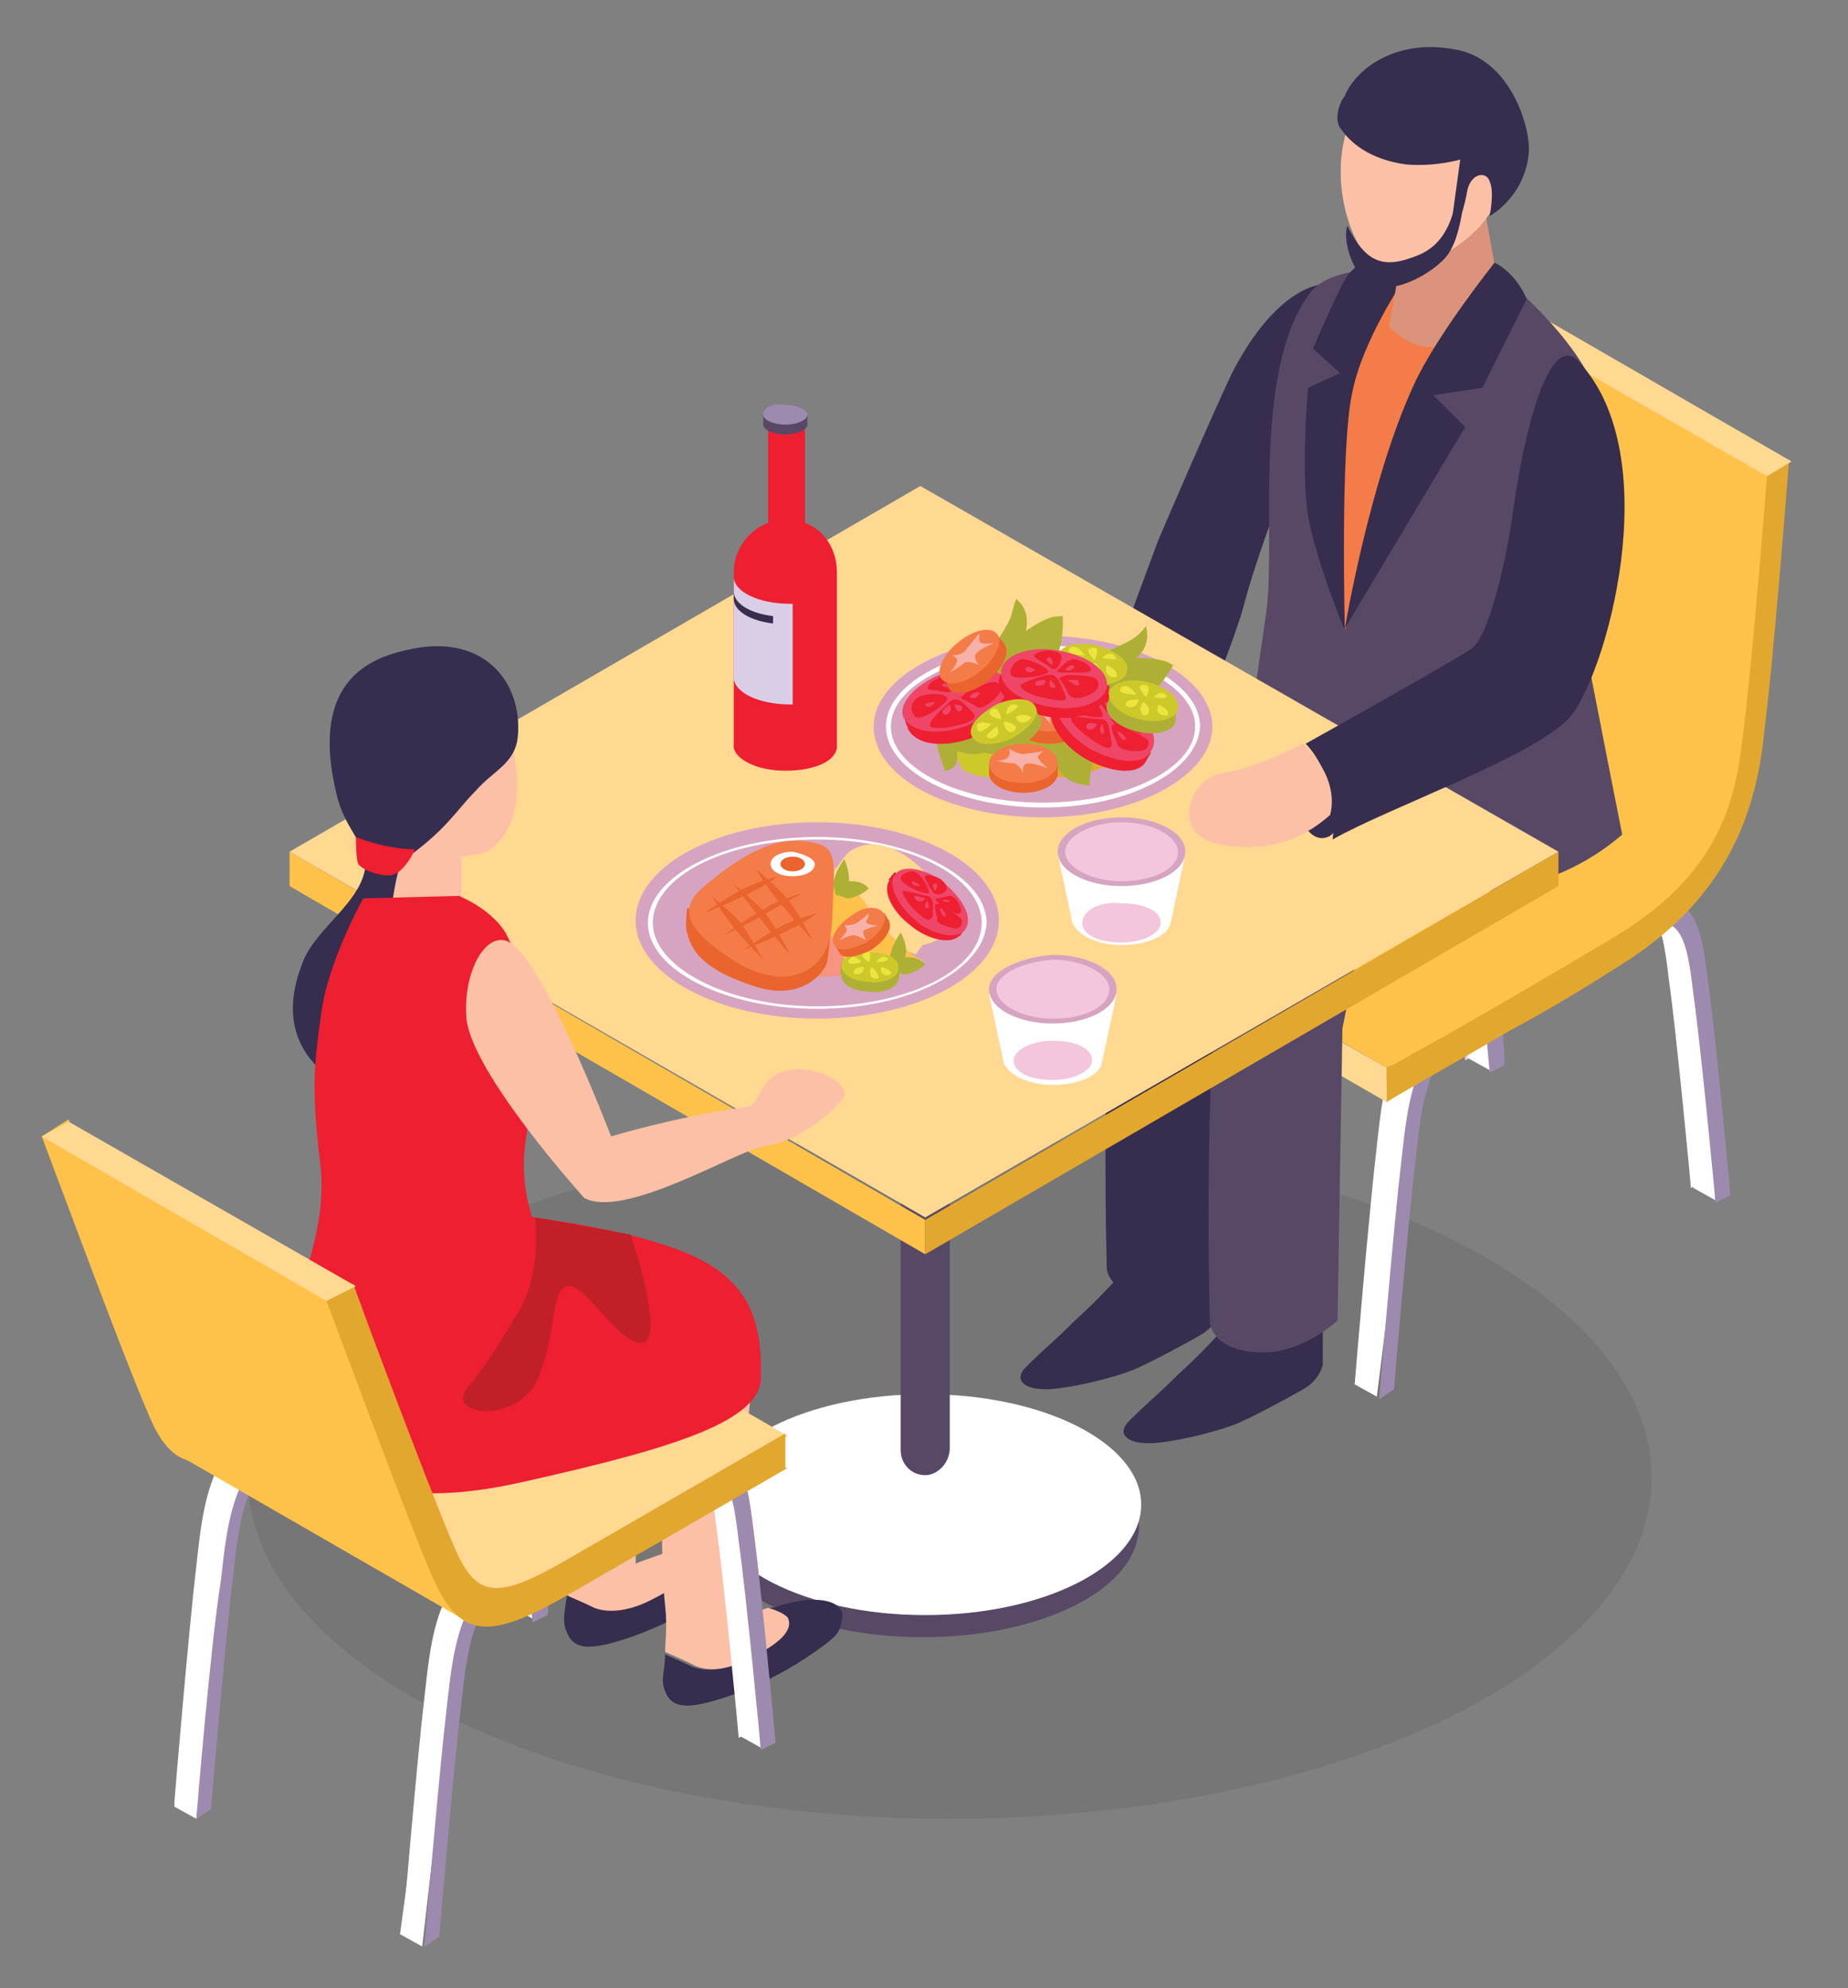 <svg version="1.1" id="Layer_1" xmlns="http://www.w3.org/2000/svg" xmlns:xlink="http://www.w3.org/1999/xlink" x="0px" y="0px" viewBox="0 0 75.3 81" enable-background="new 0 0 75.3 81" xml:space="preserve">
<rect x="0" y="0" width="75.3" height="81" fill="#808080" stroke="none"/>
<g>
	<g opacity="0.5">
		<ellipse fill="#6B6C6C" cx="38.7" cy="60.2" rx="28.6" ry="13.9"></ellipse>
	</g>
	<g>
		<g>
			<g>
				<g>
					<path fill="#F3C6DD" d="M59.5,34.2c-0.3-2.4-0.6-4.4-3.6-2.6l-1.5,0.9l-2.3,1.3l-1.5,0.9c-3.1,1.8-3.3,4.1-3.6,6.8
						c-0.4,2.5-1,9.6-1,9.7l0.6-0.4c0-0.1,0.6-7.1,0.9-9.5c0.3-2.9,0.6-4.4,3-5.8l1.5-0.9l2.3-1.3l1.5-0.9c2.4-1.4,2.7-0.3,3,2.3
						c0.3,2.1,0.9,8.4,0.9,8.5l0.6-0.3C60.4,42.8,59.8,36.3,59.5,34.2z"></path>
					<path fill="#FFFFFF" d="M59.8,43.1l0.9,0.5c0,0-0.1-4.4-0.3-6s-0.9-5.3-0.9-5.3l-0.4,0.3L59.8,43.1z"></path>
					<path fill="#F3C6DD" d="M46.9,51.7L46,51.2c0,0,1.1-8.1,1.2-9.3c0.2-1.2,0.8-4.2,0.8-4.2l1,0.3c0,0-0.8,1.9-0.9,3.1
						C48.1,42.3,46.9,51.7,46.9,51.7z"></path>
					<path fill="#9C8BAF" d="M60.5,34.7c-0.3-2.4-0.6-4.4-3.6-2.6L55.3,33L53,34.3l-1.5,0.9c-3.1,1.8-3.3,4.1-3.6,6.8
						c-0.3,2.5-0.9,9.6-0.9,9.7l0.6-0.4c0-0.1,0.6-7.1,0.9-9.5c0.3-2.9,0.6-4.4,3-5.8l1.5-0.9l2.3-1.3l1.5-0.9
						c2.4-1.4,2.7-0.3,3,2.3c0.3,2.1,0.9,8.4,0.9,8.5l0.6-0.3C61.4,43.3,60.7,36.9,60.5,34.7z"></path>
				</g>
				<g>
					<path fill="#FFFFFF" d="M68.7,39.5c-0.3-2.4-0.6-4.4-3.6-2.6l-1.5,0.9L61.2,39l-1.5,0.9c-3.1,1.8-3.3,4.1-3.6,6.8
						c-0.3,2.5-0.9,9.6-0.9,9.7l0.6-0.4c0-0.1,0.6-7.1,0.9-9.5c0.3-2.9,0.6-4.4,3-5.8l1.5-0.9l2.3-1.3l1.5-0.9
						c2.4-1.4,2.7-0.3,3,2.3c0.3,2.1,0.9,8.4,0.9,8.5l0.6-0.3C69.6,48,69,41.6,68.7,39.5z"></path>
					<path fill="#FFFFFF" d="M69,48.4l0.9,0.5c0,0-0.1-4.4-0.3-6c-0.2-1.6-0.9-5.3-0.9-5.3l-0.4,0.3L69,48.4z"></path>
					<path fill="#FFFFFF" d="M56.1,56.9l-0.9-0.5c0,0,1.1-8.1,1.2-9.3c0.2-1.2,0.8-4.2,0.8-4.2l1,0.3c0,0-0.8,1.9-0.9,3.1
						C57.3,47.5,56.1,56.9,56.1,56.9z"></path>
					<path fill="#9C8BAF" d="M69.6,40c-0.3-2.4-0.6-4.4-3.6-2.6l-1.5,0.9l-2.3,1.3l-1.5,0.9c-3.1,1.8-3.3,4.1-3.6,6.8
						c-0.3,2.5-0.9,9.6-0.9,9.7l0.6-0.4c0-0.1,0.6-7.1,0.9-9.5c0.3-2.9,0.6-4.4,3-5.8l1.5-0.9l2.3-1.3l1.5-0.9
						c2.4-1.4,2.7-0.3,3,2.3c0.3,2.1,0.9,8.4,0.9,8.5l0.6-0.3C70.5,48.5,69.9,42.1,69.6,40z"></path>
				</g>
				<path fill="#FEC24A" d="M56.5,43.5l-11.6-6.7c0,0,9-4.2,11.2-6s4-5.7,4.4-13.8c0.1-1.4-0.1-3.6,0.3-4.2
					c0.9-0.5,11.7,6.4,11.7,6.4s-0.8,9.9-1.5,12.9c-0.8,3-3.1,5.3-6.8,7.3S56.5,43.5,56.5,43.5z"></path>
				<g>
					<path fill="#E2A72F" d="M72,19.4c0,0-0.6,7.7-1,10.7c-0.3,2.6-1,5.5-5.1,8c-3.5,2.1-8,4.7-9.4,5.4v1.4c0.8-0.5,2.8-1.6,5-2.9
						c1.5-0.8,3-1.7,4.4-2.6c4.6-2.8,5.7-6.5,6-9.7c0.4-3.1,1-11,1-11L72,19.4z"></path>
				</g>
				<path fill="#E96D64" d="M60.3,12.7c0,0-0.6,7.7-1,10.7c-0.3,2.6-1,5.5-5.1,8l-9.4,5.4v1.4c0.8-0.5,2.8-1.6,5-2.9
					c1.5-0.8,3-1.7,4.4-2.6c4.6-2.8,5.7-6.5,6-9.7c0.4-3.1,1-10.9,1-10.9L60.3,12.7z"></path>
				<polygon fill="#FFD892" points="61.4,12.1 60.3,12.7 72,19.4 73,18.8 				"></polygon>
				<polygon fill="#FFD892" points="44.9,38.2 56.5,44.9 56.5,43.5 44.9,36.9 				"></polygon>
			</g>
			<path fill="#362D4F" d="M53.8,11.6c0,0-1.8,0.1-3.6,3.6c-0.9,1.9-2.7,6.1-3,6.8c-1.2,3.2-2.3,6.3-2.3,6.3l3.9,1.5
				c0,0,1.6-4,1.9-5.2c0.3-1.2,1.1-3.4,1.1-3.4S51.7,13.7,53.8,11.6z"></path>
			<g>
				<path fill="#362D4F" d="M45.5,52.1c0,0-0.7,0.8-1.7,1.7c-0.9,0.9-1.2,1.1-2,1.9c-0.5,0.5-0.1,0.9,0.8,0.9c0.8,0,2.6-0.4,3.6-0.8
					c0.7-0.3,2-1,2.7-1.4s0.8-1,0.8-1V52L45.5,52.1z"></path>
				<path fill="#362D4F" d="M45.6,36c-0.8,5.7-0.5,15.7-0.5,15.7s0.1,1.2,2.2,1.2c1.6,0,3-1.3,3-1.3l0.2-11.9l0.7-3.5
					C49.3,36.1,47.4,36,45.6,36z"></path>
				<path fill="#362D4F" d="M49.7,54.3c0,0-0.7,0.8-1.7,1.7c-0.9,0.9-1.2,1.1-2,1.9c-0.5,0.5-0.1,0.9,0.8,0.9c0.8,0,2.6-0.4,3.6-0.8
					c0.7-0.3,2-1,2.7-1.4s0.8-1,0.8-1v-1.4L49.7,54.3z"></path>
				<path fill="#574966" d="M49.8,38.2c-0.8,5.7-0.5,15.7-0.5,15.7s0.1,1.2,2.2,1.2c1.6,0,3-1.3,3-1.3l0.2-11.9l0.7-3.5
					C53.6,38.2,51.7,38.2,49.8,38.2z"></path>
				<path fill="#574966" d="M50.6,31.7c2.8,2.3,6.4,4.9,10.2,4.6c1.9-0.2,3.8-1,5.3-2.3c-0.7-3.5-1.4-7.2-1.7-8.6
					c-0.6-2.8,1.1-5.8,0.8-9c-0.8-2.7-4.2-5.3-4.2-5.3L56.7,11c0,0-2.4-0.2-3.3,0.9c-2.4,3.2-1.4,10-1.8,13
					C51.5,25.6,51.1,28.5,50.6,31.7z"></path>
				<path fill="#362D4F" d="M54.8,11.4c-0.4,0.7-1.3,2.8-1.3,2.8l1.1,1l-1.3,0.6c0,0-0.3,3.4,0,5.2s1.5,4.7,1.5,4.7
					s1.1-10.5,1.3-11.9c0.3-1.4,1.3-2,1.3-2l-0.3-1.6C57.1,10.3,55.4,10.3,54.8,11.4z"></path>
				<path fill="#F47C48" d="M57.2,11.4c0,0-1.7,2.5-2.1,4.6c-0.5,2.2-0.3,9.7-0.3,9.7l0,0c0,0,2.2-7.7,3.2-9.3s2.2-3.2,2.2-3.2
					L57.2,11.4z"></path>
				<g id="man-head">
					<path fill="#DB947B" d="M57.1,10.5l-0.5,2.8c0,0,1.4,1.6,2.9,0.4c1.4-1.2,1.6-1.8,1.6-1.8L60.4,8L57.1,10.5z"></path>
					<g>
						<path fill="#FBC0A6" d="M60.8,3.8c-0.9-1.2-3.6-2.2-5.4,0.4c-1.8,2.7-0.1,7.2,1.5,6.9c0.9-0.1,2.9-1,3.8-2.4
							C61.7,7.1,61.5,4.8,60.8,3.8z"></path>
					</g>
					<path fill="#362D4F" d="M54.6,5.2c0.4,0.6,1.2,1.3,2.7,1.5c1.2,0.1,2.2-0.2,2.2-0.2l-0.4,2.9c0,0,0.4,0,0.7-1.7
						C60,7,60.6,7,60.7,7.4c0.2,0.4,0,1.4,0,1.4s1.5-0.8,1.6-2.7c0-1.2-0.9-3.8-3.1-4.1c-2.2-0.4-3.9,0.7-4.4,1.9
						C54.5,4.3,54.4,4.9,54.6,5.2z"></path>
						<path fill="#362D4F" d="M54.9,9.2c-0.2,0.6,0.2,2,1,2.4c0.9,0.4,2.3-0.4,2.9-1c0.3-0.3,0.6-0.8,0.8-2.1c0.1-0.8-0.2-0.8-0.3-0.2
					c-0.4,1.9-1.5,2.1-2.1,2.3C56.1,10.9,55.5,10.4,54.9,9.2z"></path>
				</g>
				<path fill="#362D4F" d="M60.9,10.7c0,0-2.4,3-3.3,5c-1.8,3.9-2.8,9.9-2.8,9.9l4.9-8.2l-1.3-1.3l2-0.3l1.8-3.6
					C62.3,12.4,61.9,11.2,60.9,10.7z"></path>
			
			</g>
			<g>
				<path fill="#574966" d="M46.4,62.2c0,2.5-3.9,4.5-8.8,4.5s-8.8-2-8.8-4.5s3.9-4.5,8.8-4.5S46.4,59.7,46.4,62.2z"></path>
				<rect x="28.9" y="61.2" fill="#574966" width="17.5" height="1.3"></rect>
				<ellipse fill="#FFFFFF" cx="37.7" cy="61.3" rx="8.8" ry="4.5"></ellipse>
				<path fill="#574966" d="M37.7,60.1L37.7,60.1c-0.6,0-1-0.5-1-1V32.3c0-0.6,0.5-1,1-1l0,0c0.6,0,1,0.5,1,1V59
					C38.7,59.6,38.2,60.1,37.7,60.1z"></path>
				<g>
					<polygon fill="#FEC24A" points="37.7,49.7 11.8,34.7 11.8,36.1 37.7,51.1 					"></polygon>
					<polygon fill="#E2A72F" points="37.7,49.7 63.5,34.7 63.5,36.1 37.7,51.1 					"></polygon>
					<polygon fill="#FFD892" points="11.8,34.7 37.5,19.8 63.5,34.7 37.7,49.6 					"></polygon>
				</g>
			</g>
			<path fill="#362D4F" d="M52.8,33c0.1,0.1,0.5,1.4,1.3,1.1c0.8-0.3,0.6-2.7,0.6-2.7L52.8,33z"></path>
			<g>
				<g>
					<path fill="#FFFFFF" d="M20.6,56.6C20.3,54.2,20,52.2,17,54l-1.5,0.9l-2.3,1.3L11.6,57c-3.1,1.8-3.3,4.1-3.6,6.8
						c-0.3,2.5-0.9,9.6-0.9,9.7l0.6-0.4c0-0.1,0.6-7.1,0.9-9.5c0.3-2.9,0.6-4.4,3-5.8l1.5-0.9l2.3-1.3l1.5-0.9
						c2.4-1.4,2.7-0.3,3,2.3c0.3,2.1,0.9,8.4,0.9,8.5l0.6-0.3C21.5,65.1,20.9,58.7,20.6,56.6z"></path>
					<path fill="#FFFFFF" d="M20.9,65.5l0.9,0.5c0,0-0.1-4.4-0.3-6c-0.2-1.6-0.9-5.3-0.9-5.3L20.2,55L20.9,65.5z"></path>
					<path fill="#FFFFFF" d="M8,74.1l-0.9-0.5c0,0,1.1-8.1,1.2-9.3C8.5,62.9,9.2,60,9.2,60l1,0.3c0,0-0.8,1.9-0.9,3.1
						C9.2,64.6,8,74.1,8,74.1z"></path>
					<path fill="#9C8BAF" d="M21.5,57.1c-0.3-2.4-0.6-4.4-3.6-2.6l-1.5,0.9l-2.3,1.3l-1.5,0.9c-3.1,1.8-3.3,4.1-3.6,6.8
						c-0.4,2.4-1,9.6-1,9.7l0.6-0.4c0-0.1,0.6-7.1,0.9-9.5c0.3-2.9,0.6-4.4,3-5.8l1.5-0.9l2.3-1.3l1.5-0.9c2.4-1.4,2.7-0.3,3,2.3
						c0.3,2.1,0.9,8.4,0.9,8.5l0.6-0.3C22.5,65.6,21.8,59.2,21.5,57.1z"></path>
				</g>
				<g>
					<path fill="#FEC24A" d="M20.5,53.1l-9,5.2C8.2,60.2,7,60,6,57.5c-1-2.3-3.8-9.9-4.3-11.2l1.1-0.7c0,0.1,3.1,8.4,4.1,10.7
						c0.9,2.1,1.7,2.2,4.5,0.6l9-5.2v1.4H20.5z"></path>
				</g>
				<g>
					<g>
						<path fill="#FBC0A6" d="M26.5,65.3c1-0.5,1.9-1.1,1.6-1.7c-0.1-0.3-0.5-0.4-0.8-0.4c-0.9,0.3-1.4,0.5-1.4,0.5s0.1-5.3,0.5-7.5
							c0.1-0.7-3.3-0.8-3.3-0.8c-0.1,0.5-0.2,5,0,7.7c0.1,0.9,0,1.5,0,1.9c0.2,0.1,0.7,0.3,1.1,0.5C24.7,65.8,25.5,65.8,26.5,65.3z"></path>
						<path fill="#362D4F" d="M23.1,66.5c0.3,0.8,1.1,0.7,2.6,0.2c1.4-0.5,2.5-1.1,3.5-1.8c1-0.7,1-0.8,1.1-1.3
							c0.2-0.7-0.8-1.1-2.5-0.6c-0.2,0.1-0.3,0.1-0.5,0.1c0.3,0.1,0.6,0.2,0.8,0.4c0.3,0.6-0.6,1.2-1.6,1.7s-1.8,0.5-2.3,0.3
							c-0.4-0.2-0.9-0.4-1.1-0.5C23,65.7,22.9,66.1,23.1,66.5z"></path>
					</g>
					<g>
						<path fill="#FBC0A6" d="M30.5,67.6c1-0.5,1.9-1.1,1.6-1.7c-0.1-0.3-0.5-0.4-0.8-0.4c-0.9,0.3-1.4,0.5-1.4,0.5
							s0.5-8.6,0.9-10.8c0.1-0.7-3.6,0.6-3.6,0.6c-0.1,0.5-0.4,6.9-0.1,9.6c0.1,0.9,0,1.5,0,1.9c0.2,0.1,0.7,0.3,1.1,0.5
							C28.7,68.1,29.6,68.1,30.5,67.6z"></path>
						<path fill="#362D4F" d="M27.1,68.9c0.3,0.8,1.1,0.7,2.6,0.2c1.4-0.5,2.5-1.1,3.5-1.8c1-0.7,1-0.8,1.1-1.3
							c0.2-0.7-0.8-1.1-2.5-0.6c-0.2,0.1-0.3,0.1-0.5,0.1c0.3,0.1,0.6,0.2,0.8,0.4c0.3,0.6-0.6,1.2-1.6,1.7s-1.8,0.5-2.3,0.3
							c-0.4-0.2-0.9-0.4-1.1-0.5C27.1,68.1,26.9,68.4,27.1,68.9z"></path>
					</g>
					<g>
						<path fill="#FFFFFF" d="M29.8,61.8c-0.3-2.4-0.6-4.4-3.6-2.6l-1.5,0.9l-2.3,1.3l-1.5,0.9c-3.1,1.8-3.3,4.1-3.6,6.8
							c-0.3,2.5-0.9,9.6-0.9,9.7l0.6-0.4c0-0.1,0.6-7.1,0.9-9.5c0.3-2.9,0.6-4.4,3-5.8l1.5-0.9l2.3-1.3l1.5-0.9
							c2.4-1.4,2.7-0.3,3,2.3c0.3,2.1,0.9,8.4,0.9,8.5l0.6-0.3C30.7,70.4,30.1,63.9,29.8,61.8z"></path>
						<path fill="#FFFFFF" d="M30.1,70.7l0.9,0.5c0,0-0.1-4.4-0.3-6c-0.2-1.6-0.9-5.3-0.9-5.3l-0.4,0.3L30.1,70.7z"></path>
						<path fill="#FFFFFF" d="M17.2,79.3l-0.9-0.5c0,0,1.1-8.1,1.2-9.3c0.2-1.2,0.8-4.2,0.8-4.2l1,0.3c0,0-0.8,1.9-0.9,3.1
							S17.2,79.3,17.2,79.3z"></path>
						<path fill="#9C8BAF" d="M30.7,62.3c-0.3-2.4-0.6-4.4-3.6-2.6l-1.5,0.9l-2.3,1.3l-1.5,0.9c-3.1,1.8-3.3,4.1-3.6,6.8
							c-0.3,2.5-0.9,9.6-0.9,9.7l0.6-0.4c0-0.1,0.6-7.1,0.9-9.5c0.3-2.9,0.6-4.4,3-5.8l1.5-0.9l2.3-1.3l1.5-0.9
							c2.4-1.4,2.7-0.3,3,2.3c0.3,2.1,0.9,8.4,0.9,8.5l0.6-0.3C31.6,70.9,31,64.5,30.7,62.3z"></path>
					</g>
					<path fill="#FFD892" d="M32.1,58.5l-11.6-6.7l-5.9,3.4c0,0,3.2,9.6,4.5,9.9C22.5,66,32.1,58.5,32.1,58.5z"></path>
					<g id="gal-head">
					
					<path fill="#FBC0A6" d="M20.1,31.5c0,0-0.8-1.4-1.2,0c-0.3,1.3,0.8,1.7,0.8,1.7L20.1,31.5z"></path>
					<path fill="#FBC0A6" d="M18.8,27.4c0.4,0.3,1.8,0.6,2.2,3.7c0.3,2.1-0.4,3-1,3.5c-0.2,0.2-1.2,0.3-1.2,0.3v2.3
						c0,0-1.4,0.5-2.6,0c-1.3-0.5-1.3-0.5-1.3-0.5s0.5-0.9,0.4-2.4c-0.1-1.9-0.8-4.5-0.3-5.5C15.8,26.9,17.8,26.7,18.8,27.4z"></path>
					
					<path fill="#362D4F" d="M21.1,30c-0.1,1.1-1,1.4-1.7,2.2c-0.8,0.8-1.2,1.6-2.9,2.8c-0.6,0.4-0.5,3.9-1.6,6.3
						c-1.3,2.6-0.5,3.1-0.5,3.1s-3.6-1.2-2.1-5.1c0.5-1.5,2.6-2.6,2.6-4.2c0-0.7-0.9-1.4-1.2-2.8c-1-4.2,1-5.4,2.8-5.8
						C19.7,25.7,21.3,27.8,21.1,30z"></path>
						<path fill="#ED1F31" d="M14.5,34.1c0,0,0,0.9,0.1,1.1c0.2,0.3,1.2,0.6,1.5,0.4c0.3-0.1,0.7-0.7,0.8-1
						C15.7,34.6,14.5,34.1,14.5,34.1z"></path>
					</g>
						
						<g id="gal-arm"><path fill="#ED1F31" d="M11.7,56.4c0.4,2.9,2.9,4.2,5.6,4c2.6-0.1,4.5-1.5,6.4-3.1c-0.3-2.4-0.9-4.9-1.8-7.1
						c-0.2-0.6-1.3-2.9,0.3-6.3c0.8-1.6-1-4.6-1.5-5.7c-0.5-1.1-2-1.7-2-1.7l-3.9,0.1c0,0-1.4,2.5-1.7,4.6S12.7,44.3,13,47
						c0.1,0.8,0.4,2.5-0.9,5.8C12,53.4,11.8,54.8,11.7,56.4z"></path>
					<path fill="#FBC0A6" d="M20.5,38.3c-0.8-0.1-1.6,1.3-1.5,3.1c0.1,2.2,4.8,7.4,4.8,7.4c1.6,0.9,6.2-1.9,7.3-2.1
						c1.1-0.1,2.6-1.1,3.2-1.9c0.6-0.7-1.6-1.7-2.7-1c-0.8,0.5-0.6,1.2-1.2,1.3c-2.9,0.4-5.5,1.2-5.5,1.2S21.9,38.4,20.5,38.3z"></path></g>
					
					
					<path fill="#ED1F31" d="M13.5,59.4c0,0,1.4,2.4,7.7,1c5.8-1.3,9.7-2.4,9.8-4.2c0.1-2.9-0.8-4.5-4-5.5c-2.3-0.8-6.7-1.3-6.7-1.3
						L13.5,59.4z"></path>
				</g>
				<path fill="#C12028" d="M21.8,49.6c0,0,0.3,2.3-0.7,3.9c-1,1.6-1.2,2-2.1,3.1c-0.8,1.1,2.1,1.4,2.9-0.4c0.8-1.8,0.5-3.6,1.2-3.8
					s2.2,2.5,3.1,2.3s-0.5-4.4-0.5-4.4L21.8,49.6z"></path>
				<path fill="#FEC24A" d="M7.3,59.3l11.8,6.8c0,0-2.6-6.5-3.4-8.6c-0.8-2.1-2-5.1-2-5.1L2.3,46.3L7.3,59.3z"></path>
				<g>
					<path fill="#E2A72F" d="M32.1,59.8l-9,5.2c-3.3,1.9-4.4,1.7-5.5-0.8c-1-2.3-3.8-9.9-4.3-11.2l1.1-0.7c0,0.1,3.1,8.4,4.1,10.7
						c0.9,2.1,1.7,2.2,4.5,0.6l9-5.2v1.4H32.1z"></path>
				</g>
				<polygon fill="#FFD892" points="2.8,45.7 1.7,46.3 13.3,53 14.5,52.4 				"></polygon>
			</g>
			<path fill="#362D4F" d="M64.3,14.7c-1.2-1.2-2.2,3-2.6,5.8c-0.3,2.3-1,5.3-1.7,5.9c-0.7,0.5-6.8,3.9-6.8,3.9s1.4,1.3,1.1,3.9
				c2.3-1.3,8-3.3,9.6-4.9C65.4,27.7,68,18.6,64.3,14.7z"></path>
			<path fill="#FBC0A6" d="M53.1,30.3c0,0-1.9,1-3.3,1.2c-1.3,0.2-2.2,2.5-0.1,2.9c2.2,0.4,3.6-0.4,4.5-1.2
				C54.6,31.6,53.1,30.3,53.1,30.3z"></path>
		</g>
		<g>
			<path fill="#ED1F31" d="M32.8,21.3v-4.1h-1.5v4.1c-0.8,0.3-1.4,1.1-1.4,2v7.2h4.2v-7.2C34.1,22.4,33.6,21.6,32.8,21.3z"></path>
			<path fill="#ED1F31" d="M29.9,30.4c0,0.5,0.9,1,2.1,1s2.1-0.4,2.1-1c0-0.5-0.9-1-2.1-1C30.9,29.4,29.9,29.9,29.9,30.4z"></path>
			<g>
				<path fill="#574966" d="M31.1,16.9v0.4c0,0.2,0.4,0.4,0.9,0.4s0.9-0.2,0.9-0.4v-0.4H31.1z"></path>
				<path fill="#9C8BAF" d="M31.1,16.9c0,0.2,0.4,0.4,0.9,0.4s0.9-0.2,0.9-0.4c0-0.2-0.4-0.4-0.9-0.4C31.5,16.4,31.1,16.6,31.1,16.9
					z"></path>
			</g>
			<g>
				<path fill="#D9CEE6" d="M29.9,23.5v1.9v2.2l0,0c0,0.6,1,1.1,2.3,1.1h0.1V26v-1.4c0,0,0,0-0.1,0C30.9,24.6,29.9,24.1,29.9,23.5z"></path>
			</g>
			<path fill="#362D4F" d="M31.5,25.1c-0.9-0.1-1.6-0.5-1.6-1v0.3c0,0.5,0.7,0.9,1.6,1V25.1z"></path>
		</g>
		<g>
			<g>
				<ellipse fill="#D6A4C0" cx="33.3" cy="37.5" rx="7.4" ry="4"></ellipse>
				<g>
					<path fill="#FFFFFF" d="M33.3,41.1c-3.8,0-6.9-1.6-6.9-3.5s3.1-3.5,6.9-3.5s6.9,1.6,6.9,3.5C40.1,39.5,37.1,41.1,33.3,41.1z
						 M33.3,34.2c-3.7,0-6.7,1.5-6.7,3.4c0,1.8,3,3.4,6.7,3.4s6.7-1.5,6.7-3.4S37,34.2,33.3,34.2z"></path>
				</g>
				<g>
					<path fill="#F8B1A9" d="M33.3,35.7c2.2,0,4,0.9,4.2,2.1c0-0.1,0-0.1,0-0.2c0-1.3-1.9-2.3-4.3-2.3s-4.3,1-4.3,2.3
						c0,0.1,0,0.1,0,0.2C29.3,36.6,31.1,35.7,33.3,35.7z"></path>
					<path fill="#F69381" d="M33.3,39.8c2.2,0,4-0.9,4.2-2.1c-0.2-1.1-2-2.1-4.2-2.1s-4,0.9-4.2,2.1C29.3,38.9,31.1,39.8,33.3,39.8z
						"></path>
				</g>
			</g>
			<g>
				<path fill="#FFD892" d="M38.5,38c0.4-0.6,0-1.3-0.3-1.8c-0.7-1.1-2.3-2.4-3.6-1.5c-0.2,0.2-0.5,0.6-0.8,1.1
					c0.1,0.2,0.3,0.4,0.5,0.4c0.3,0.1,0.4,0,0.6,0.2c0.4,0.4,0.4,1,0.9,1.3s0.6,0.6,1.1,1c0.1,0.1,0.3,0.1,0.4,0.2
					c0.1-0.1,0.2-0.3,0.3-0.4C38,38.4,38.3,38.3,38.5,38z"></path>
				<path fill="#FEC24A" d="M36,37.9c-0.5-0.3-0.5-0.9-0.9-1.3c-0.3-0.2-0.3-0.1-0.6-0.2c-0.2-0.1-0.4-0.2-0.5-0.4
					c-0.3,0.6-0.5,1.4-0.2,1.8c0,0.1,0,0.2,0,0.2c0.1,0.3,0.3,0.3,0.5,0.4c0,0.6,0.1,1,0.7,1.2c0.7,0.2,1.6,0.2,2.2-0.1
					c0.2-0.1,0.3-0.2,0.4-0.4c-0.1,0-0.3-0.1-0.4-0.2C36.6,38.5,36.5,38.2,36,37.9z"></path>
			</g>
			<path fill="#AEB035" d="M34.4,35c0,0-0.3,0.4-0.4,0.8c-0.1,0.4,0.1,0.7,0.1,0.7s0.4-0.2,0.5-0.6C34.6,35.4,34.4,35,34.4,35z"></path>
			<path fill="#AEB035" d="M34.7,35.9c0.5,0,0.7,0.3,0.7,0.3s-0.3,0.3-0.8,0.4c-0.2,0-0.6-0.2-0.6-0.2S34.2,35.9,34.7,35.9z"></path>
			<path fill="#AEB035" d="M36.7,38c0,0-0.3,0.4-0.4,0.8c-0.1,0.4,0.1,0.7,0.1,0.7s0.4-0.2,0.5-0.6S36.7,38,36.7,38z"></path>
			<path fill="#AEB035" d="M37,39c0.5,0,0.7,0.3,0.7,0.3s-0.3,0.3-0.8,0.4c-0.2,0-0.6-0.2-0.6-0.2S36.5,38.9,37,39z"></path>
			<g>
				<path fill="#EA642E" d="M28,37c0,0-0.1,0.8,0,1c0.2,0.9,0.9,1.6,2.8,2.2c1.9,0.6,2.8-0.6,2.9-1c0.1-0.5,0.2-2,0.2-2L28,37z"></path>
				<path fill="#F47C48" d="M33,34.3c-1.6-0.3-3.1,0.8-4.3,1.8c-1.2,1-0.6,1.9,1.3,3.1c2,1.2,3.8,0.5,3.9-1.6
					C34,35,34.2,34.5,33,34.3z"></path>
				<path fill="#FFFFFF" d="M33.2,35.2c0,0.3-0.4,0.5-0.9,0.5s-0.9-0.2-0.9-0.5s0.4-0.5,0.9-0.5C32.8,34.8,33.2,35,33.2,35.2z"></path>
				<ellipse fill="#EA642E" cx="32.3" cy="35.2" rx="0.5" ry="0.3"></ellipse>
				<path fill="#EA642E" d="M30.8,35.4c0,0,0.7,0.6,1.2,1.1c0.5,0.6,1.1,1.8,1.1,1.8s-0.8-0.9-1.4-1.6C31,35.8,30.8,35.4,30.8,35.4z
					"></path>
				<path fill="#EA642E" d="M29.9,36c0,0,0.7,0.6,1.2,1.1c0.5,0.6,1.1,1.8,1.1,1.8s-0.8-0.9-1.4-1.7C30.1,36.3,29.9,36,29.9,36z"></path>
				<path fill="#EA642E" d="M29,36.5c0,0,0.6,0.5,1.1,1c0.4,0.5,1,1.6,1,1.6s-0.6-0.6-1.2-1.3C29.3,37,29,36.5,29,36.5z"></path>
				<path fill="#EA642E" d="M32.7,36.4c0,0-0.9,0.2-1.5,0.6c-0.6,0.3-1.7,1.1-1.7,1.1s1.1-0.5,1.9-1C32.3,36.6,32.7,36.4,32.7,36.4z
					"></path>
				<path fill="#EA642E" d="M33.3,37.2c0,0-0.8,0.2-1.4,0.5s-1.6,1-1.6,1s0.8-0.3,1.6-0.7C32.8,37.6,33.3,37.2,33.3,37.2z"></path>
				<path fill="#EA642E" d="M31.7,35.7c0,0-0.8,0.2-1.4,0.5s-1.6,1-1.6,1s0.8-0.3,1.6-0.7C31.2,36.1,31.7,35.7,31.7,35.7z"></path>
			</g>
			<g>
				<path fill="#ED1F31" d="M39.1,38.1c-0.3,0.4-1.3,0.2-2-0.4c-0.8-0.6-1.2-1.5-0.8-1.9c0.3-0.4,1.3-0.2,2,0.4
					C39.1,36.9,39.5,37.7,39.1,38.1z"></path>
				
					<rect x="37.6" y="35" transform="matrix(0.626 -0.779 0.779 0.626 -14.599 43.222)" fill="#ED1F31" width="0.4" height="3.7"></rect>
				<path fill="#EF4567" d="M39.3,37.9c-0.3,0.4-1.3,0.2-2-0.4s-1.2-1.5-0.8-1.9c0.3-0.4,1.3-0.2,2,0.4S39.7,37.4,39.3,37.9z"></path>
				<path fill="#ED1F31" d="M37.2,35.5c-0.2,0-0.5,0.1-0.5,0.3s0.8,0.6,1.1,0.6C38,36.4,37.5,35.5,37.2,35.5z"></path>
				<path fill="#ED1F31" d="M37.8,36.5c-0.1,0-0.8-0.2-1-0.2c-0.1,0,0.1,0.4,0.4,0.7c0.3,0.3,0.7,0.7,0.8,0.3
					C38,37,38.1,36.6,37.8,36.5z"></path>
				<path fill="#ED1F31" d="M37.7,35.8c0.1,0.2,0.2,0.4,0.3,0.5c0,0.1,0.2,0.2,0.4,0.1c0.2-0.1,0.3-0.3-0.1-0.6
					C37.9,35.6,37.6,35.6,37.7,35.8z"></path>
				<path fill="#ED1F31" d="M38.2,36.6c0.1,0,0.4-0.1,0.5-0.1s0.3,0.1,0.4,0.4c0.1,0.2,0.1,0.4-0.2,0.3c-0.3-0.2-0.5-0.3-0.6-0.3
					C38.2,36.7,38,36.6,38.2,36.6z"></path>
				<path fill="#ED1F31" d="M38.1,36.9c0-0.1,0.1-0.1,0.3,0s0.8,0.5,0.8,0.6c0,0.2-0.1,0.4-0.4,0.3c-0.4-0.1-0.7-0.2-0.6-0.4
					C38.1,37.1,38.1,37,38.1,36.9z"></path>
				<path fill="#EF4567" d="M37.5,36.1c0,0-0.2-0.2-0.3-0.2C37.1,36,37.2,36.1,37.5,36.1z"></path>
				<path fill="#EF4567" d="M37.7,36.6c0,0-0.3-0.1-0.4-0.1c-0.1,0,0,0.2,0.1,0.2C37.6,36.8,37.7,36.6,37.7,36.6z"></path>
				<path fill="#EF4567" d="M37.8,36.7c-0.1,0.1-0.2,0.3,0,0.3C37.9,37,37.8,36.7,37.8,36.7z"></path>
				<path fill="#EF4567" d="M38.1,36.3c0,0-0.2-0.3,0-0.3S38.1,36.3,38.1,36.3z"></path>
				<path fill="#EF4567" d="M38.4,36.7c0,0,0.1-0.1,0.3,0C38.8,36.7,38.6,36.8,38.4,36.7z"></path>
				<path fill="#EF4567" d="M38.3,37c0,0,0,0.1,0.1,0.3c0.1,0.1,0.2,0,0.1-0.1C38.4,37,38.3,37,38.3,37z"></path>
			</g>
			<g>
				<path fill="#AEB035" d="M36.6,39.9c0,0.3-0.6,0.6-1.2,0.5c-0.7,0-1.2-0.4-1.1-0.7c0-0.3,0.6-0.6,1.2-0.5
					C36.1,39.2,36.6,39.5,36.6,39.9z"></path>
				
					<rect x="35.3" y="38.4" transform="matrix(7.259621e-02 -0.997 0.997 7.259621e-02 -6.607 72.104)" fill="#AEB035" width="0.4" height="2.4"></rect>
				<path fill="#CDC92B" d="M36.6,39.5c0,0.3-0.6,0.6-1.2,0.5c-0.7,0-1.2-0.4-1.1-0.7c0-0.3,0.6-0.6,1.2-0.5
					C36.2,38.8,36.7,39.1,36.6,39.5z"></path>
				<path fill="#EDE43F" d="M35.4,39.2c0,0-0.5-0.3-0.1-0.4C35.6,38.7,35.4,39.2,35.4,39.2z"></path>
				<path fill="#EDE43F" d="M35.2,39.4c-0.1,0-0.4,0-0.4,0.2C34.7,39.7,35.2,39.8,35.2,39.4z"></path>
				<path fill="#EDE43F" d="M35.9,39.4c0.1,0,0.3,0.1,0.4,0.2C36.4,39.8,35.8,39.8,35.9,39.4z"></path>
				<path fill="#EDE43F" d="M35.5,39.4c0,0-0.1,0.2,0,0.4c0.1,0.1,0.3,0.1,0.3,0C35.7,39.5,35.5,39.4,35.5,39.4z"></path>
				<path fill="#EDE43F" d="M35.1,39.2c0,0-0.7,0.2-0.5-0.1C34.8,38.8,35.1,39.2,35.1,39.2z"></path>
				<path fill="#EDE43F" d="M35.7,39.2c0,0,0.2-0.3,0.4-0.2C36.3,39.1,36.1,39.2,35.7,39.2z"></path>
			</g>
			<g>
				<path fill="#EA642E" d="M36.2,37.5c0.2,0.3-0.1,0.8-0.7,1.2c-0.6,0.3-1.2,0.4-1.3,0.1c-0.2-0.3,0.1-0.8,0.7-1.2
					C35.4,37.3,36,37.2,36.2,37.5z"></path>
				
					<rect x="33.9" y="37.8" transform="matrix(0.85 -0.527 0.527 0.85 -14.748 24.196)" fill="#EA642E" width="2.4" height="0.4"></rect>
				<path fill="#F47C48" d="M36,37.2c0.2,0.3-0.1,0.8-0.7,1.2c-0.6,0.3-1.2,0.4-1.3,0.1c-0.2-0.3,0.1-0.8,0.7-1.2
					C35.2,36.9,35.8,36.9,36,37.2z"></path>
				<path fill="#F8B1A9" d="M34.4,37.7c0,0,0.1,0.1,0.1,0.2c0,0.1-0.3,0.4-0.3,0.4s0.4-0.2,0.6-0.2c0.1,0,0.5,0.2,0.5,0.2
					s-0.2-0.3-0.1-0.4c0.2-0.1,0.6-0.2,0.6-0.2s-0.6,0-0.5-0.2c0.1-0.1,0.1-0.3,0.1-0.3s-0.3,0.3-0.5,0.4
					C34.8,37.7,34.4,37.7,34.4,37.7z"></path>
			</g>
		</g>
		<g>
			<g>
				<path fill="#D6A4C0" d="M49.4,29.6c0,2-3.1,3.7-6.9,3.7c-3.8,0-6.9-1.6-6.9-3.7c0-2,3.1-3.7,6.9-3.7
					C46.3,25.9,49.4,27.6,49.4,29.6z"></path>
				<g>
					<path fill="#FFFFFF" d="M42.5,32.9c-3.5,0-6.4-1.5-6.4-3.3s2.9-3.3,6.4-3.3s6.4,1.5,6.4,3.3C48.8,31.4,46,32.9,42.5,32.9z
						 M42.5,26.5c-3.4,0-6.2,1.4-6.2,3.1s2.8,3.1,6.2,3.1s6.2-1.4,6.2-3.1S45.9,26.5,42.5,26.5z"></path>
				</g>
				<g>
					<path fill="#CD8E2A" d="M42.5,27.9c2.1,0,3.7,0.8,3.9,1.9c0-0.1,0-0.1,0-0.2c0-1.2-1.8-2.1-4-2.1s-4,0.9-4,2.1
						c0,0.1,0,0.1,0,0.2C38.8,28.7,40.4,27.9,42.5,27.9z"></path>
					<path fill="#E2A72F" d="M42.5,31.7c2.1,0,3.7-0.8,3.9-1.9c-0.2-1.1-1.9-1.9-3.9-1.9s-3.7,0.8-3.9,1.9
						C38.8,30.9,40.4,31.7,42.5,31.7z"></path>
				</g>
			</g>
			<path fill="#CDC92B" d="M43.4,28.4c0,0-0.5-0.6-2-0.3c-1.4,0.3-2.4,1.2-2.5,1.3c-0.1,0.2,0,1.5,0.3,1.9s1.7,0.4,1.7,0.4
				L43.4,28.4z"></path>
			<path fill="#AEB035" d="M38.2,29.8c-0.1,0.3,0,0.7,0.1,1s0.2,0.6,0.2,0.6s0.4,0,0.5-0.4c0-0.4,0-0.4,0-0.4s0.6,0.2,0.9,0.1
				c0.3,0,0.6-0.3,0.6-0.3l-0.6-1L38.2,29.8z"></path>
			<path fill="#AEB035" d="M42.7,29.2c0,0-0.5,0.6-0.9,0.6s-0.7,0-0.7,0s0.4,1.3,0.8,1.2c0.4-0.1,0.9-0.2,0.9-0.2s0.4,0.8,0.8,1
				C44,32,44.4,32,44.4,32s0-0.9,0.3-1.3C45,30.2,43.5,28.3,42.7,29.2z"></path>
			<path fill="#AEB035" d="M40.7,26c0,0,0.4-0.6,0.5-0.9c0.1-0.4,0.2-0.7,0.2-0.7s0.3,0.2,0.4,0.6c0.1,0.4,0,0.7,0,0.7
				s0.6-0.4,0.9-0.5c0.2-0.1,0.6-0.1,0.6-0.1s0.2,2.2-1.3,2.9C40.4,28.6,39.7,27.4,40.7,26z"></path>
			<path fill="#AEB035" d="M45.2,26.5c0,0,0.7-0.3,1-0.5s0.5-0.5,0.5-0.5s0.1,0.4,0,0.7c-0.1,0.4-0.4,0.6-0.4,0.6s0.7,0,1,0.1
				c0.2,0,0.5,0.2,0.5,0.2s-1,2-2.6,1.8C43.7,28.6,43.7,27.1,45.2,26.5z"></path>
			<g>
				<path fill="#AEB035" d="M45.8,27.8c-0.1,0.4-0.8,0.6-1.6,0.4s-1.3-0.7-1.2-1.1s0.8-0.6,1.6-0.4C45.4,26.9,45.9,27.4,45.8,27.8z"></path>
				
					<rect x="44.3" y="25.8" transform="matrix(0.254 -0.967 0.967 0.254 6.89 63.313)" fill="#AEB035" width="0.5" height="2.8"></rect>
				<path fill="#CDC92B" d="M45.9,27.4c-0.1,0.4-0.8,0.6-1.6,0.4s-1.3-0.7-1.2-1.1s0.8-0.6,1.6-0.4S46.1,27,45.9,27.4z"></path>
				<path fill="#EDE43F" d="M44.6,26.9c0,0-0.5-0.5-0.1-0.5C44.9,26.3,44.6,26.9,44.6,26.9z"></path>
				<path fill="#EDE43F" d="M44.3,27c-0.2,0-0.4,0-0.5,0.1C43.6,27.2,44.2,27.5,44.3,27z"></path>
				<path fill="#EDE43F" d="M45.1,27.1c0.2,0.1,0.4,0.2,0.4,0.4C45.6,27.7,44.9,27.6,45.1,27.1z"></path>
				<path fill="#EDE43F" d="M44.6,27c0,0-0.2,0.2-0.1,0.4c0,0.2,0.3,0.2,0.3,0C44.9,27.2,44.6,27,44.6,27z"></path>
				<path fill="#EDE43F" d="M44.2,26.7c0,0-0.9,0-0.6-0.3C43.9,26.2,44.2,26.7,44.2,26.7z"></path>
				<path fill="#EDE43F" d="M44.9,26.8c0,0,0.3-0.3,0.5-0.1C45.6,26.9,45.4,26.9,44.9,26.8z"></path>
			</g>
			<g>
				<path fill="#EA642E" d="M44.2,29.5c0,0.4-0.6,0.8-1.4,0.8c-0.8,0-1.4-0.3-1.4-0.8c0-0.4,0.6-0.8,1.4-0.8
					C43.6,28.7,44.2,29.1,44.2,29.5z"></path>
				<rect x="41.4" y="29" fill="#EA642E" width="2.8" height="0.5"></rect>
				<path fill="#F47C48" d="M44.2,29c0,0.4-0.6,0.8-1.4,0.8c-0.8,0-1.4-0.3-1.4-0.8s0.6-0.8,1.4-0.8C43.6,28.3,44.2,28.6,44.2,29z"></path>
				<path fill="#F8B1A9" d="M42.2,28.5c0,0,0.1,0.2,0,0.3c-0.1,0.1-0.5,0.2-0.5,0.2s0.5,0.1,0.7,0.1c0.2,0.1,0.4,0.4,0.4,0.4
					s-0.1-0.4,0.2-0.4s0.8,0.2,0.8,0.2s-0.5-0.4-0.4-0.5s0.2-0.2,0.2-0.2s-0.5,0.1-0.7,0.1C42.7,28.8,42.2,28.5,42.2,28.5z"></path>
			</g>
			<g>
				<path fill="#ED1F31" d="M41.2,28.3c0.2,0.6-0.6,1.4-1.7,1.8c-1.2,0.4-2.2,0.2-2.5-0.4c-0.2-0.6,0.6-1.4,1.7-1.8
					C39.9,27.5,41,27.7,41.2,28.3z"></path>
				
					<rect x="36.8" y="28.5" transform="matrix(0.95 -0.311 0.311 0.95 -6.999 13.563)" fill="#ED1F31" width="4.4" height="0.4"></rect>
				<path fill="#EF4567" d="M41,27.8c0.2,0.6-0.6,1.4-1.7,1.8c-1.2,0.4-2.2,0.2-2.5-0.4c-0.2-0.6,0.6-1.4,1.7-1.8
					C39.7,27,40.8,27.2,41,27.8z"></path>
				<path fill="#ED1F31" d="M37.3,28.5c-0.2,0.2-0.2,0.5,0,0.7s1.1-0.4,1.3-0.7C38.7,28.2,37.5,28.2,37.3,28.5z"></path>
				<path fill="#ED1F31" d="M38.7,28.6c-0.1,0.1-0.8,0.7-0.8,0.9c-0.1,0.2,0.5,0.2,0.9,0.1c0.5-0.1,1.2-0.3,0.8-0.6
					C39.3,28.7,39,28.3,38.7,28.6z"></path>
				<path fill="#ED1F31" d="M37.9,28.1c0.2,0,0.6,0.1,0.7,0.1c0.1,0,0.3-0.1,0.3-0.3c0-0.3-0.1-0.4-0.6-0.3
					C37.8,27.8,37.7,28.1,37.9,28.1z"></path>
				<path fill="#ED1F31" d="M39,28.2c0.1-0.2,0.2-0.5,0.2-0.6c0.1-0.1,0.3-0.2,0.6-0.2c0.3,0.1,0.5,0.2,0.1,0.4
					C39.5,28,39.3,28.1,39,28.2C39.1,28.2,38.9,28.3,39,28.2z"></path>
				<path fill="#ED1F31" d="M39.2,28.5c-0.1-0.1,0-0.1,0.2-0.3c0.2-0.1,1-0.5,1.2-0.4s0.3,0.3,0,0.6c-0.3,0.3-0.6,0.5-0.8,0.4
					C39.5,28.6,39.3,28.5,39.2,28.5z"></path>
				<path fill="#EF4567" d="M38.1,28.6c0,0-0.3,0-0.4,0.1C37.7,28.8,37.9,28.9,38.1,28.6z"></path>
				<path fill="#EF4567" d="M38.7,28.7c0,0-0.3,0.2-0.3,0.3c0,0.1,0.2,0.2,0.3,0C38.8,28.9,38.7,28.7,38.7,28.7z"></path>
				<path fill="#EF4567" d="M38.9,28.7c0,0.2,0.2,0.4,0.3,0.2C39.3,28.7,38.9,28.7,38.9,28.7z"></path>
				<path fill="#EF4567" d="M38.7,28c0,0-0.4,0-0.3-0.1C38.5,27.7,38.7,28,38.7,28z"></path>
				<path fill="#EF4567" d="M39.2,28c0,0,0-0.2,0.2-0.3C39.5,27.7,39.5,27.9,39.2,28z"></path>
				<path fill="#EF4567" d="M39.5,28.4c0,0,0.2,0.1,0.3,0s0.2-0.2,0-0.2C39.6,28.2,39.5,28.4,39.5,28.4z"></path>
			</g>
			<g>
				<path fill="#ED1F31" d="M46.7,31c-0.3,0.6-1.4,0.5-2.5-0.1c-1-0.6-1.6-1.6-1.3-2.1c0.3-0.6,1.4-0.5,2.5,0.1S47,30.4,46.7,31z"></path>
				
					<rect x="44.7" y="27.5" transform="matrix(0.509 -0.861 0.861 0.509 -3.524 53.261)" fill="#ED1F31" width="0.4" height="4.4"></rect>
				<path fill="#EF4567" d="M46.9,30.6c-0.3,0.6-1.4,0.5-2.5-0.1c-1-0.6-1.6-1.6-1.3-2.1c0.3-0.6,1.4-0.5,2.5,0.1S47.3,30,46.9,30.6
					z"></path>
				<path fill="#ED1F31" d="M44,28.2c-0.3,0-0.5,0.2-0.5,0.5s1,0.6,1.4,0.5C45.1,29.1,44.4,28.2,44,28.2z"></path>
				<path fill="#ED1F31" d="M44.9,29.3c-0.2,0-1-0.1-1.2-0.1c-0.2,0.1,0.2,0.5,0.6,0.8c0.4,0.3,1,0.7,1,0.3
					C45.2,29.8,45.2,29.3,44.9,29.3z"></path>
				<path fill="#ED1F31" d="M44.7,28.4c0.1,0.2,0.3,0.5,0.4,0.6c0.1,0.1,0.3,0.2,0.5,0s0.2-0.4-0.2-0.6
					C44.9,28.1,44.6,28.2,44.7,28.4z"></path>
				<path fill="#ED1F31" d="M45.3,29.3c0.2,0,0.5-0.2,0.6-0.2s0.4,0.1,0.5,0.4c0.2,0.3,0.2,0.5-0.2,0.3c-0.4-0.1-0.7-0.2-0.8-0.3
					C45.4,29.4,45.2,29.3,45.3,29.3z"></path>
				<path fill="#ED1F31" d="M45.3,29.6c0-0.1,0.1-0.1,0.4,0c0.2,0.1,1,0.4,1.1,0.6c0,0.2,0,0.4-0.5,0.4c-0.4,0-0.8-0.1-0.8-0.4
					C45.4,30,45.3,29.8,45.3,29.6z"></path>
				<path fill="#EF4567" d="M44.5,28.9c0,0-0.2-0.3-0.3-0.2C44,28.7,44.1,28.9,44.5,28.9z"></path>
				<path fill="#EF4567" d="M44.7,29.5c0,0-0.3-0.1-0.4,0c-0.1,0.1,0,0.3,0.2,0.2C44.7,29.6,44.7,29.5,44.7,29.5z"></path>
				<path fill="#EF4567" d="M44.9,29.5c-0.1,0.1-0.1,0.4,0,0.4C45.1,29.9,44.9,29.5,44.9,29.5z"></path>
				<path fill="#EF4567" d="M45.2,28.9c0,0-0.3-0.3-0.1-0.3C45.3,28.6,45.2,28.9,45.2,28.9z"></path>
				<path fill="#EF4567" d="M45.6,29.3c0,0,0.1-0.1,0.3-0.1C46.1,29.4,45.9,29.5,45.6,29.3z"></path>
				<path fill="#EF4567" d="M45.5,29.8c0,0,0.1,0.2,0.2,0.3c0.1,0.1,0.3,0,0.1-0.1C45.7,29.8,45.5,29.8,45.5,29.8z"></path>
			</g>
			<g>
				<path fill="#ED1F31" d="M45,28.4c-0.1,0.6-1.1,1-2.3,0.8s-2.1-0.8-2-1.5c0.1-0.6,1.1-1,2.3-0.8S45.1,27.8,45,28.4z"></path>
				
					<rect x="42.8" y="25.7" transform="matrix(0.15 -0.989 0.989 0.15 8.961 66.148)" fill="#ED1F31" width="0.4" height="4.4"></rect>
				<path fill="#EF4567" d="M45.1,28c-0.1,0.6-1.1,1-2.3,0.8s-2.1-0.8-2-1.5c0.1-0.6,1.1-1,2.3-0.8S45.2,27.3,45.1,28z"></path>
				<path fill="#ED1F31" d="M41.5,26.9c-0.2,0.1-0.4,0.4-0.3,0.6c0.1,0.2,1.2,0.1,1.5-0.1C42.9,27.3,41.8,26.7,41.5,26.9z"></path>
				<path fill="#ED1F31" d="M42.7,27.5c-0.2,0-1,0.3-1.1,0.4s0.3,0.4,0.8,0.5s1.2,0.3,1-0.1S43.1,27.4,42.7,27.5z"></path>
				<path fill="#ED1F31" d="M42.2,26.8c0.1,0.1,0.5,0.3,0.6,0.4s0.3,0.1,0.4-0.2c0.1-0.3,0.1-0.4-0.4-0.5
					C42.3,26.5,42,26.7,42.2,26.8z"></path>
				<path fill="#ED1F31" d="M43.1,27.3c0.1-0.1,0.4-0.4,0.5-0.4c0.1-0.1,0.4,0,0.6,0.1c0.3,0.2,0.4,0.4-0.1,0.4c-0.4,0-0.7,0-0.9,0
					C43.2,27.4,43,27.4,43.1,27.3z"></path>
				<path fill="#ED1F31" d="M43.2,27.7c-0.1-0.1,0-0.1,0.3-0.2c0.2,0,1.1,0,1.2,0.2c0.1,0.2,0.1,0.4-0.3,0.6
					c-0.4,0.2-0.8,0.2-0.9-0.1C43.4,28,43.3,27.8,43.2,27.7z"></path>
				<path fill="#EF4567" d="M42.2,27.3c0,0-0.3-0.2-0.4-0.1C41.7,27.3,41.9,27.5,42.2,27.3z"></path>
				<path fill="#EF4567" d="M42.6,27.7c0,0-0.4,0-0.4,0.1c-0.1,0.1,0.1,0.2,0.3,0.1C42.6,27.9,42.6,27.7,42.6,27.7z"></path>
				<path fill="#EF4567" d="M42.8,27.7c-0.1,0.2,0,0.4,0.2,0.3C43.1,28,42.8,27.7,42.8,27.7z"></path>
				<path fill="#EF4567" d="M42.9,27.1c0,0-0.4-0.2-0.2-0.3C42.9,26.7,42.9,27.1,42.9,27.1z"></path>
				<path fill="#EF4567" d="M43.4,27.3c0,0,0.1-0.2,0.3-0.2C43.9,27.1,43.7,27.4,43.4,27.3z"></path>
				<path fill="#EF4567" d="M43.5,27.7c0,0,0.1,0.1,0.3,0.2s0.2-0.1,0.1-0.2C43.7,27.7,43.5,27.7,43.5,27.7z"></path>
			</g>
			<g>
				<path fill="#AEB035" d="M47.9,29.4c-0.1,0.4-0.8,0.6-1.6,0.4s-1.3-0.7-1.2-1.1s0.8-0.6,1.6-0.4S48,29,47.9,29.4z"></path>
				
					<rect x="46.3" y="27.4" transform="matrix(0.254 -0.967 0.967 0.254 6.855 66.547)" fill="#AEB035" width="0.5" height="2.8"></rect>
				<path fill="#CDC92B" d="M48,28.9c-0.1,0.4-0.8,0.6-1.6,0.4s-1.3-0.7-1.2-1.1s0.8-0.6,1.6-0.4S48.1,28.5,48,28.9z"></path>
				<path fill="#EDE43F" d="M46.7,28.4c0,0-0.5-0.5-0.1-0.5C47,27.9,46.7,28.4,46.7,28.4z"></path>
				<path fill="#EDE43F" d="M46.4,28.5c-0.2,0-0.4,0-0.5,0.1C45.7,28.8,46.3,29,46.4,28.5z"></path>
				<path fill="#EDE43F" d="M47.2,28.7c0.2,0.1,0.4,0.2,0.4,0.4C47.6,29.2,47,29.2,47.2,28.7z"></path>
				<path fill="#EDE43F" d="M46.6,28.6c0,0-0.2,0.2-0.1,0.4c0,0.2,0.3,0.2,0.3,0C46.9,28.8,46.6,28.6,46.6,28.6z"></path>
				<path fill="#EDE43F" d="M46.3,28.3c0,0-0.9,0-0.6-0.3C46,27.8,46.3,28.3,46.3,28.3z"></path>
				<path fill="#EDE43F" d="M47,28.4c0,0,0.3-0.3,0.5-0.1C47.6,28.4,47.5,28.5,47,28.4z"></path>
			</g>
			<g>
				<path fill="#AEB035" d="M42.4,29.2c0.2,0.4-0.3,0.9-1,1.3c-0.7,0.3-1.4,0.3-1.6-0.1c-0.2-0.4,0.3-0.9,1-1.3
					C41.5,28.8,42.2,28.9,42.4,29.2z"></path>
				
					<rect x="39.6" y="29.4" transform="matrix(0.905 -0.426 0.426 0.905 -8.723 20.298)" fill="#AEB035" width="2.8" height="0.5"></rect>
				<path fill="#CDC92B" d="M42.2,28.8c0.2,0.4-0.3,0.9-1,1.3c-0.7,0.3-1.4,0.3-1.6-0.1c-0.2-0.4,0.3-0.9,1-1.3
					C41.3,28.4,42,28.4,42.2,28.8z"></path>
				<path fill="#EDE43F" d="M40.8,29.3c0,0-0.7-0.1-0.4-0.4C40.7,28.7,40.8,29.3,40.8,29.3z"></path>
				<path fill="#EDE43F" d="M40.6,29.6c-0.1,0.1-0.3,0.2-0.4,0.4C40.3,30.2,40.9,30,40.6,29.6z"></path>
				<path fill="#EDE43F" d="M41.4,29.2c0.2-0.1,0.4-0.1,0.6,0C42.1,29.3,41.5,29.7,41.4,29.2z"></path>
				<path fill="#EDE43F" d="M40.9,29.4c0,0,0,0.3,0.2,0.4s0.3-0.1,0.3-0.2C41.2,29.4,40.9,29.4,40.9,29.4z"></path>
				<path fill="#EDE43F" d="M40.4,29.5c0,0-0.6,0.6-0.6,0.1C39.8,29.3,40.4,29.5,40.4,29.5z"></path>
				<path fill="#EDE43F" d="M41,29.1c0,0,0-0.4,0.3-0.4S41.5,28.9,41,29.1z"></path>
			</g>
			<g>
				<ellipse fill="#EA642E" cx="41.7" cy="31.5" rx="1.4" ry="0.8"></ellipse>
				<rect x="40.3" y="31.1" fill="#EA642E" width="2.8" height="0.5"></rect>
				<path fill="#F47C48" d="M43.1,31.1c0,0.4-0.6,0.8-1.4,0.8s-1.4-0.3-1.4-0.8c0-0.4,0.6-0.8,1.4-0.8S43.1,30.6,43.1,31.1z"></path>
				<path fill="#F8B1A9" d="M41.1,30.5c0,0,0.1,0.2,0,0.3C41,31,40.6,31,40.6,31s0.5,0.1,0.7,0.1s0.4,0.4,0.4,0.4s-0.1-0.4,0.2-0.4
					s0.8,0.2,0.8,0.2s-0.5-0.4-0.4-0.5s0.2-0.2,0.2-0.2s-0.5,0.1-0.7,0.1C41.6,30.8,41.1,30.5,41.1,30.5z"></path>
			</g>
			<g>
				<path fill="#EA642E" d="M40.9,26.2c0.3,0.3,0,1-0.6,1.5s-1.3,0.7-1.6,0.4c-0.3-0.3,0-1,0.6-1.5C39.9,26,40.6,25.9,40.9,26.2z"></path>
				
					<rect x="38.3" y="26.7" transform="matrix(0.75 -0.661 0.661 0.75 -7.896 32.966)" fill="#EA642E" width="2.8" height="0.5"></rect>
				<path fill="#F47C48" d="M40.6,25.8c0.3,0.3,0,1-0.6,1.5s-1.3,0.7-1.6,0.4c-0.3-0.3,0-1,0.6-1.5C39.6,25.7,40.3,25.5,40.6,25.8z"></path>
				<path fill="#F8B1A9" d="M38.8,26.7c0,0,0.2,0.1,0.2,0.2c0,0.2-0.3,0.5-0.3,0.5s0.5-0.3,0.6-0.4c0.2-0.1,0.6,0.1,0.6,0.1
					s-0.3-0.3-0.1-0.5s0.7-0.4,0.7-0.4s-0.6,0.1-0.6-0.1s0-0.3,0-0.3s-0.3,0.4-0.5,0.6C39.3,26.7,38.8,26.7,38.8,26.7z"></path>
			</g>
		</g>
		<g>
			<path fill="#FFFFFF" d="M43.1,34.8h5.2l-0.6,2.8c-0.1,0.5-0.9,0.9-2,0.9c-1,0-1.8-0.4-2-0.9L43.1,34.8z"></path>
			<path fill="#D6A4C0" d="M43.1,34.7c0,0.8,1.2,1.4,2.6,1.4c1.4,0,2.6-0.6,2.6-1.4c0-0.8-1.2-1.4-2.6-1.4S43.1,33.9,43.1,34.7z"></path>
			<path fill="#F3C6DD" d="M43.4,34.7c0,0.6,1,1.2,2.3,1.2s2.3-0.5,2.3-1.2c0-0.6-1-1.2-2.3-1.2S43.4,34.1,43.4,34.7z"></path>
			<path fill="#F3C6DD" d="M44.1,37.6c0,0.5,0.7,0.8,1.6,0.8c0.9,0,1.6-0.4,1.6-0.8c0-0.5-0.7-0.8-1.6-0.8
				C44.8,36.7,44.1,37.1,44.1,37.6z"></path>
		</g>
		<g>
			<path fill="#FFFFFF" d="M40.3,40.5h5.2l-0.6,2.8c-0.1,0.5-0.9,0.9-2,0.9c-1,0-1.8-0.4-2-0.9L40.3,40.5z"></path>
			<path fill="#D6A4C0" d="M40.3,40.3c0,0.8,1.2,1.4,2.6,1.4c1.4,0,2.6-0.6,2.6-1.4c0-0.8-1.2-1.4-2.6-1.4
				C41.5,39,40.3,39.6,40.3,40.3z"></path>
			<path fill="#F3C6DD" d="M40.6,40.3c0,0.6,1,1.2,2.3,1.2s2.3-0.5,2.3-1.2c0-0.6-1-1.2-2.3-1.2C41.6,39.2,40.6,39.7,40.6,40.3z"></path>
			<path fill="#F3C6DD" d="M41.3,43.2c0,0.5,0.7,0.8,1.6,0.8c0.9,0,1.6-0.4,1.6-0.8c0-0.5-0.7-0.8-1.6-0.8S41.3,42.8,41.3,43.2z"></path>
		</g>
	</g>
</g>
</svg>